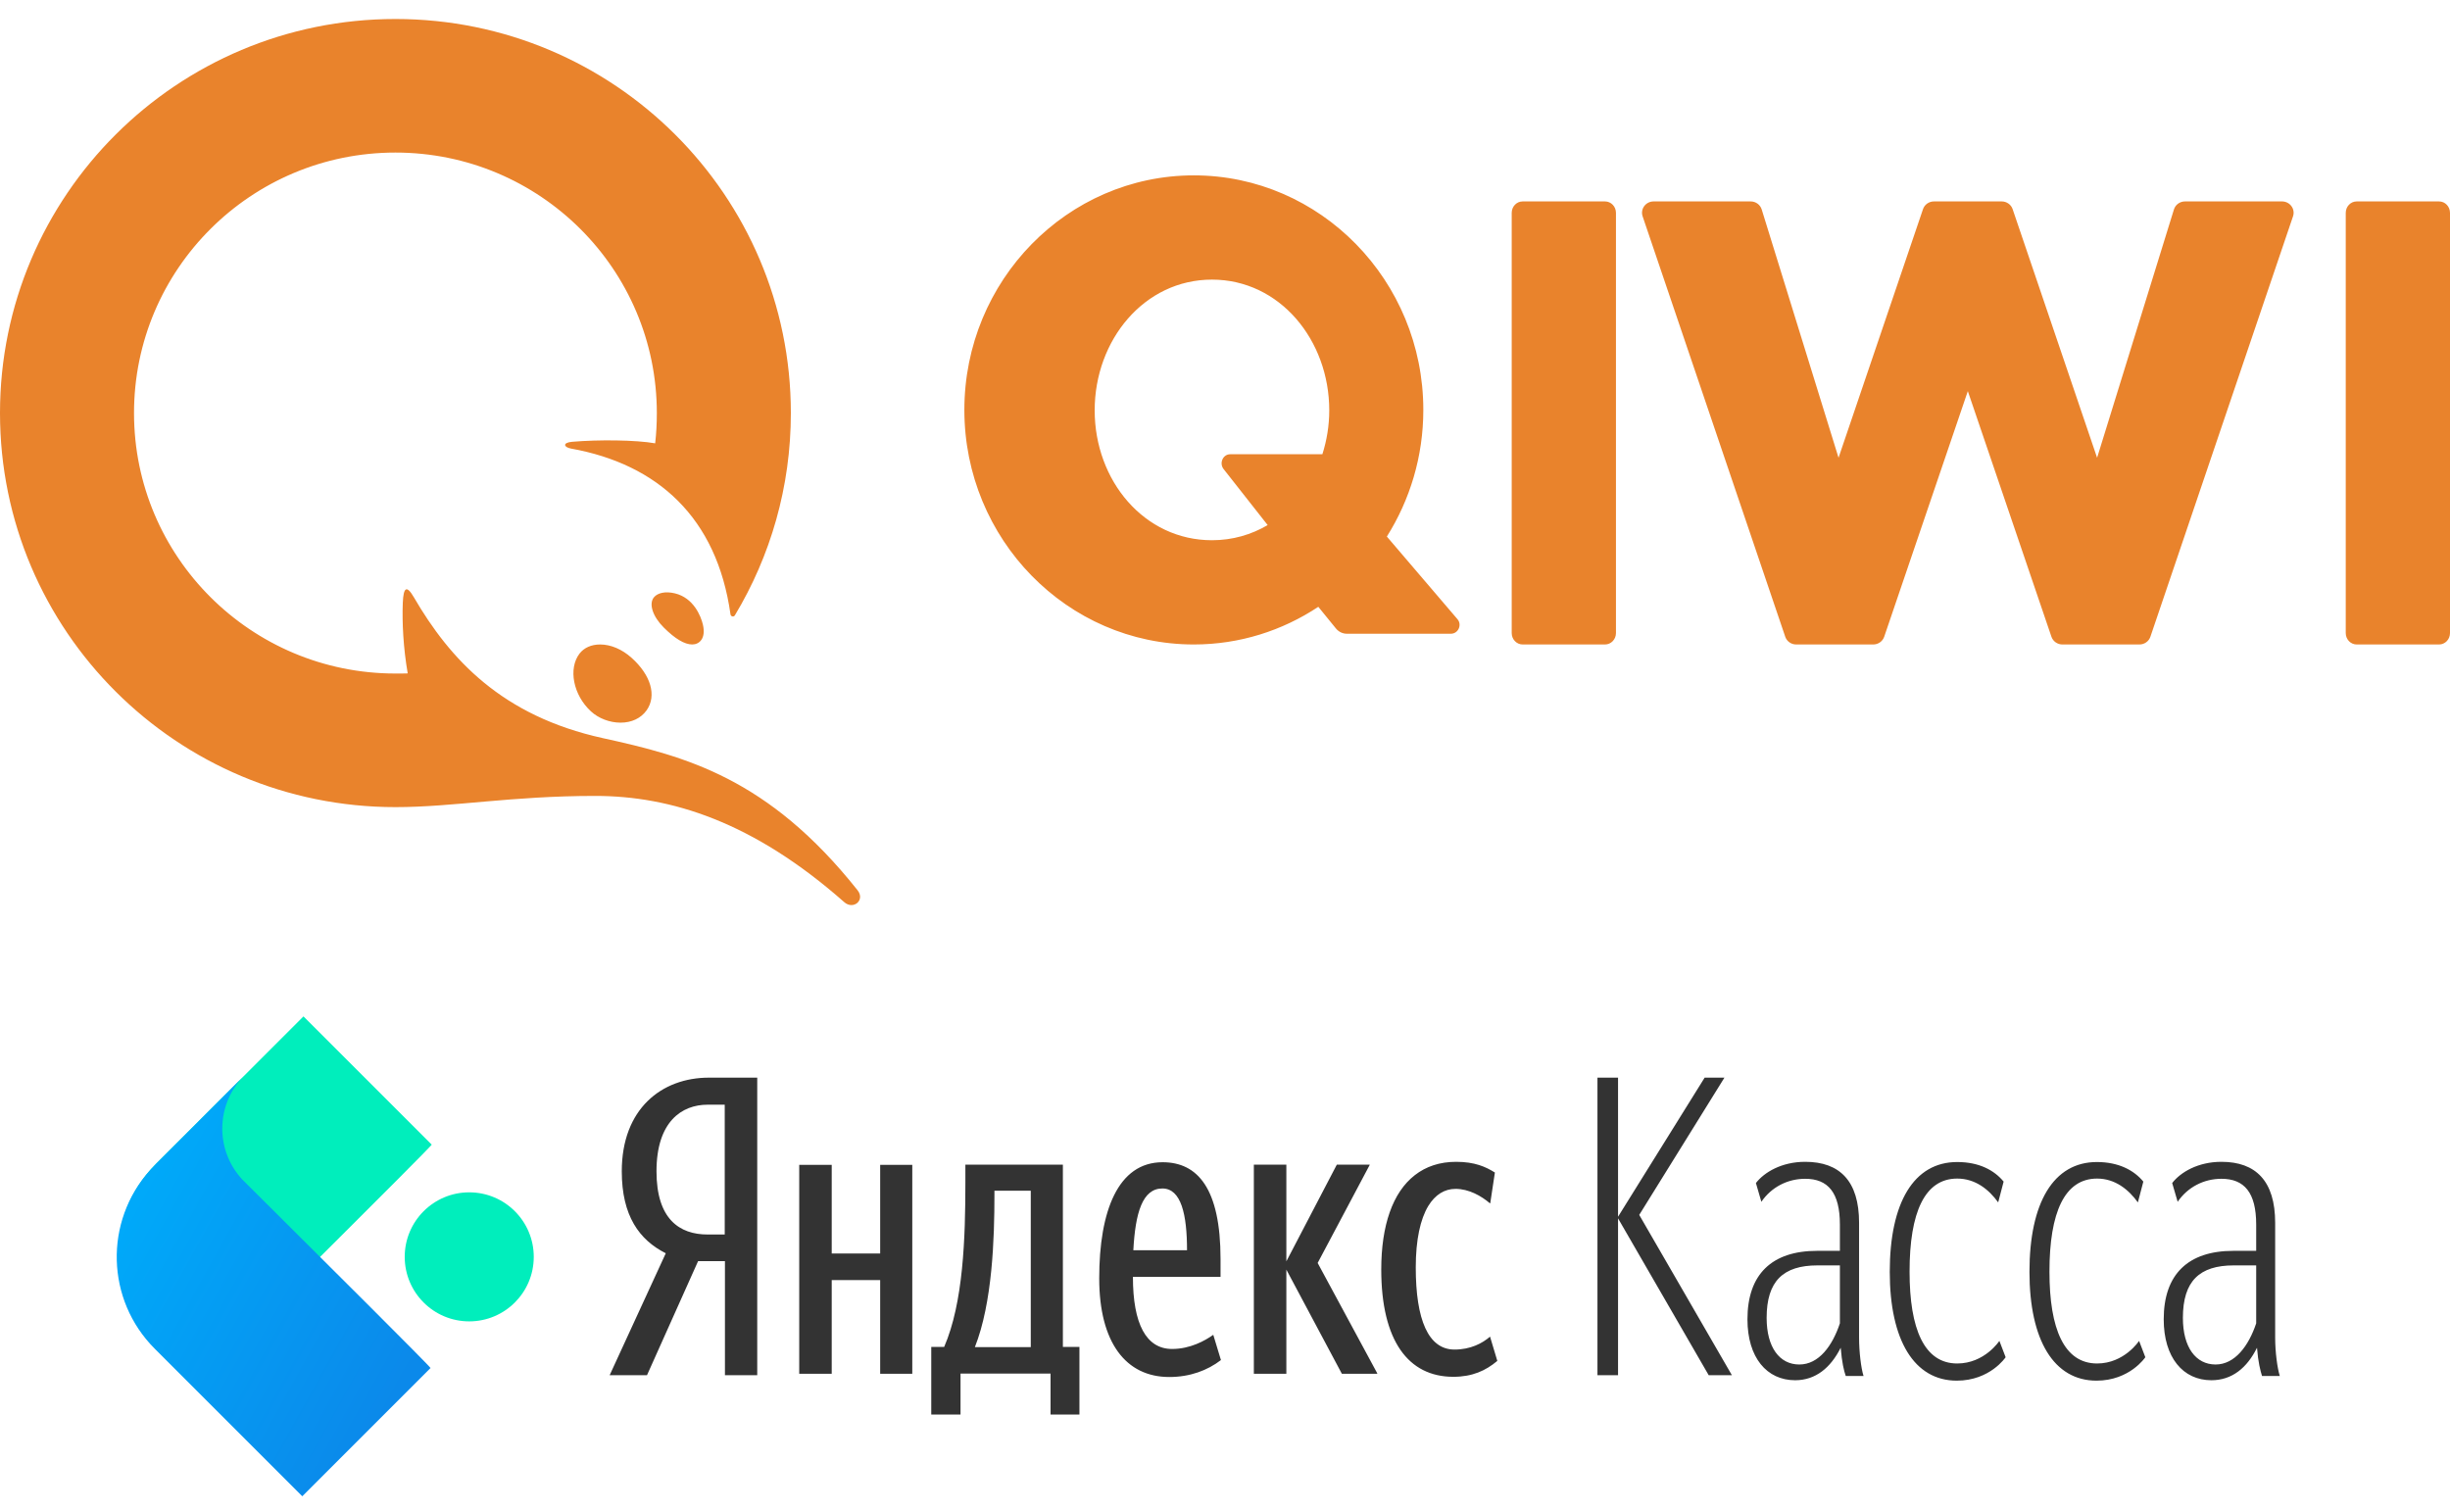 <svg width="94" height="58" viewBox="0 0 94 58" fill="none" xmlns="http://www.w3.org/2000/svg">
<path fill-rule="evenodd" clip-rule="evenodd" d="M22.836 30.54C25.744 30.54 28.899 31.533 32.391 34.616C32.74 34.925 33.206 34.541 32.901 34.158C29.47 29.84 26.296 29.018 23.13 28.323C19.259 27.472 17.267 25.301 15.879 22.918C15.603 22.443 15.479 22.527 15.454 23.136C15.424 23.882 15.475 24.869 15.643 25.839C15.487 25.846 15.329 25.844 15.172 25.844C9.633 25.844 5.142 21.369 5.142 15.849C5.142 10.329 9.633 5.854 15.172 5.854C20.71 5.854 25.201 10.329 25.201 15.849C25.201 16.242 25.182 16.63 25.137 17.011C24.405 16.88 22.963 16.865 21.952 16.952C21.572 16.985 21.625 17.161 21.913 17.213C25.228 17.81 27.506 19.858 28.027 23.573C28.039 23.659 28.151 23.685 28.195 23.611C29.559 21.342 30.343 18.687 30.343 15.849C30.343 7.499 23.551 0.729 15.172 0.729C6.793 0.729 0 7.499 0 15.849C0 24.2 6.793 30.97 15.172 30.97C17.395 30.97 19.6 30.54 22.836 30.54ZM24.231 25.24C24.976 25.906 25.203 26.697 24.809 27.255C24.59 27.561 24.235 27.729 23.809 27.729C23.391 27.729 22.965 27.566 22.67 27.293C21.993 26.668 21.794 25.654 22.236 25.078C22.409 24.853 22.689 24.729 23.026 24.729C23.435 24.729 23.863 24.911 24.231 25.24ZM26.968 23.965C27.094 24.505 26.827 24.729 26.559 24.729C26.266 24.729 25.899 24.51 25.466 24.078C25.038 23.651 24.882 23.161 25.094 22.914C25.234 22.75 25.527 22.679 25.896 22.768C26.612 22.941 26.892 23.642 26.968 23.965ZM48.637 20.148L46.946 17.998C46.769 17.772 46.921 17.43 47.198 17.43H50.736C50.905 16.9 51 16.334 51 15.746C51 13.052 49.103 10.729 46.5 10.729C43.897 10.729 42 13.052 42 15.746C42 18.439 43.897 20.729 46.5 20.729C47.289 20.729 48.011 20.516 48.637 20.148ZM55.917 23.756C56.106 23.971 55.951 24.317 55.665 24.317H51.676C51.514 24.317 51.36 24.243 51.256 24.115L50.58 23.284C49.203 24.197 47.564 24.729 45.804 24.729C40.95 24.729 37 20.692 37 15.729C37 10.767 40.95 6.729 45.804 6.729C50.659 6.729 54.609 10.767 54.609 15.729C54.609 17.518 54.094 19.185 53.21 20.588L55.917 23.756ZM93.58 7.729H90.42C90.188 7.729 90 7.925 90 8.168V24.291C90 24.533 90.188 24.729 90.42 24.729H93.58C93.812 24.729 94 24.533 94 24.291V8.168C94 7.925 93.812 7.729 93.58 7.729ZM87.557 7.729H83.832C83.637 7.729 83.465 7.854 83.408 8.037L80.46 17.564L77.22 8.027C77.16 7.849 76.991 7.729 76.8 7.729H74.2C74.01 7.729 73.84 7.849 73.78 8.027L70.54 17.564L67.592 8.037C67.535 7.854 67.363 7.729 67.168 7.729H63.443C63.301 7.729 63.167 7.796 63.084 7.91C63 8.023 62.978 8.169 63.023 8.301L68.495 24.432C68.555 24.61 68.724 24.729 68.915 24.729H71.872C72.062 24.729 72.231 24.61 72.292 24.432L75.5 15.008L78.708 24.432C78.769 24.61 78.938 24.729 79.128 24.729H82.085C82.276 24.729 82.445 24.61 82.505 24.432L87.977 8.301C88.022 8.169 88 8.023 87.916 7.91C87.833 7.796 87.699 7.729 87.557 7.729ZM62 8.168V24.291C62 24.533 61.812 24.729 61.58 24.729H58.42C58.188 24.729 58 24.533 58 24.291V8.168C58 7.925 58.188 7.729 58.42 7.729H61.58C61.812 7.729 62 7.925 62 8.168Z" fill="#E9832C"/>
<path d="M18.003 50.702C19.37 50.702 20.479 49.594 20.479 48.227C20.479 46.859 19.37 45.751 18.003 45.751C16.636 45.751 15.528 46.859 15.528 48.227C15.528 49.594 16.636 50.702 18.003 50.702Z" fill="#00EEBC"/>
<path d="M16.563 43.92L11.643 39L5.982 44.661C4.038 46.605 4.038 49.758 5.982 51.701L7.381 53.101C7.382 53.101 16.636 43.92 16.563 43.92Z" fill="#00EEBC"/>
<path d="M9.59 45.551C9.544 45.505 9.498 45.46 9.453 45.415C9.451 45.413 9.449 45.411 9.448 45.409C9.398 45.36 9.349 45.312 9.302 45.264C9.301 45.263 9.3 45.262 9.299 45.262C8.821 44.749 8.528 44.06 8.528 43.304C8.528 42.511 8.85 41.794 9.369 41.274L5.982 44.661C5.912 44.731 5.846 44.802 5.781 44.874C5.775 44.881 5.768 44.889 5.762 44.896C5.76 44.897 5.76 44.898 5.759 44.899C5.753 44.905 5.748 44.911 5.742 44.917C5.743 44.917 5.743 44.917 5.743 44.917C3.995 46.871 4.06 49.875 5.937 51.752L11.598 57.413L16.518 52.493C16.567 52.493 12.324 48.269 9.59 45.551Z" fill="url(#paint0_linear)"/>
<path fill-rule="evenodd" clip-rule="evenodd" d="M23.856 44.944C23.856 42.551 25.382 41.35 27.202 41.35H29.053V52.767H27.814V48.391H26.784L24.824 52.767H23.391L25.544 48.089C24.53 47.578 23.856 46.656 23.856 44.944ZM27.148 42.388C26.156 42.388 25.188 43.039 25.188 44.944C25.188 46.78 26.071 47.369 27.148 47.369H27.806V42.388H27.148ZM33.77 48.097H31.911V44.697H30.664V52.713H31.911V49.119H33.77V52.713H35.002V44.697H33.77V48.097ZM36.225 51.683C36.961 49.987 37.039 47.5 37.039 45.37V44.689H40.78V51.683H41.415V54.278H40.307V52.705H36.853V54.278H35.73V51.683H36.225ZM38.154 45.835C38.154 47.524 38.077 49.987 37.403 51.691H39.548V45.688H38.154V45.835ZM46.55 51.218C46.233 51.443 45.667 51.761 44.97 51.761C43.979 51.761 43.467 50.808 43.467 48.995H46.829V48.314C46.829 45.595 45.946 44.596 44.606 44.596C42.894 44.596 42.174 46.47 42.174 49.05C42.174 51.513 43.196 52.837 44.862 52.837C45.659 52.837 46.333 52.581 46.844 52.187L46.55 51.218ZM44.598 45.603C45.319 45.603 45.543 46.602 45.543 47.973H43.483C43.56 46.54 43.831 45.603 44.598 45.603ZM52.847 52.705L50.555 48.461L50.555 48.461L52.553 44.697H52.549L52.553 44.689H51.29L49.354 48.399V44.697V44.689H48.107V44.697V52.705V52.713H49.354V52.705V48.717L51.484 52.713H52.84L52.835 52.705H52.847ZM57.177 46.168L57.171 46.163L57.169 46.176C56.836 45.889 56.356 45.618 55.845 45.618C55.428 45.618 55.065 45.837 54.797 46.278C54.497 46.779 54.319 47.562 54.319 48.631C54.319 50.637 54.799 51.784 55.806 51.784C56.418 51.784 56.875 51.544 57.169 51.288L57.448 52.218L57.44 52.224L57.44 52.225C57.007 52.589 56.495 52.829 55.76 52.829C54.032 52.829 52.995 51.443 52.995 48.709C52.995 47.027 53.43 45.753 54.283 45.092C54.708 44.76 55.237 44.58 55.868 44.58C56.588 44.58 57.007 44.774 57.355 44.991L57.177 46.168ZM66.448 52.767L62.893 46.617L66.162 41.35H65.403L62.08 46.687V41.35H61.29V52.767H62.08V46.749L65.558 52.767H66.448ZM71.328 46.919V51.327C71.328 51.884 71.406 52.504 71.499 52.798H70.817C70.747 52.597 70.67 52.287 70.623 51.714C70.236 52.481 69.663 52.961 68.873 52.961C67.788 52.961 67.045 52.093 67.045 50.622C67.045 48.895 67.982 47.996 69.717 47.996H70.592V46.989C70.592 45.758 70.135 45.231 69.26 45.231C68.579 45.231 67.959 45.556 67.579 46.114L67.37 45.394C67.688 44.983 68.354 44.58 69.26 44.58C70.585 44.58 71.328 45.316 71.328 46.919ZM69.035 52.357C69.787 52.357 70.306 51.636 70.592 50.777V48.554H69.733C68.416 48.554 67.781 49.158 67.781 50.568C67.781 51.699 68.276 52.357 69.035 52.357ZM76.951 52.078L76.711 51.451C76.711 51.451 76.146 52.318 75.093 52.318C73.83 52.318 73.265 51.001 73.265 48.794C73.265 46.517 73.846 45.223 75.093 45.223C75.79 45.223 76.309 45.642 76.665 46.137L76.874 45.339C76.518 44.906 75.937 44.588 75.093 44.588C73.427 44.588 72.505 46.145 72.505 48.802C72.505 51.427 73.443 52.977 75.077 52.977C76.355 52.977 76.951 52.078 76.951 52.078ZM82.071 51.451L82.311 52.078C82.311 52.078 81.715 52.977 80.437 52.977C78.803 52.977 77.865 51.427 77.865 48.802C77.865 46.145 78.787 44.588 80.452 44.588C81.289 44.588 81.878 44.906 82.234 45.339L82.025 46.137C81.668 45.642 81.15 45.223 80.46 45.223C79.213 45.223 78.632 46.517 78.632 48.794C78.632 51.001 79.198 52.318 80.46 52.318C81.506 52.318 82.071 51.451 82.071 51.451ZM87.292 51.327V46.919C87.292 45.316 86.548 44.58 85.231 44.58C84.325 44.58 83.659 44.983 83.341 45.394L83.551 46.114C83.93 45.556 84.55 45.231 85.231 45.231C86.107 45.231 86.564 45.758 86.564 46.989V47.996H85.688C83.953 47.996 83.016 48.895 83.016 50.622C83.016 52.093 83.76 52.961 84.844 52.961C85.642 52.961 86.215 52.481 86.595 51.714C86.641 52.287 86.726 52.597 86.788 52.798H87.47C87.377 52.504 87.292 51.884 87.292 51.327ZM86.564 50.777C86.277 51.636 85.75 52.357 85.007 52.357C84.248 52.357 83.752 51.699 83.752 50.568C83.752 49.158 84.387 48.554 85.704 48.554H86.564V50.777Z" fill="#333333"/>
<defs>
<linearGradient id="paint0_linear" x1="2.531" y1="50.928" x2="13.395" y2="56.974" gradientUnits="userSpaceOnUse">
<stop stop-color="#00A9F9"/>
<stop offset="0.99" stop-color="#0B89EA"/>
</linearGradient>
</defs>
</svg>
